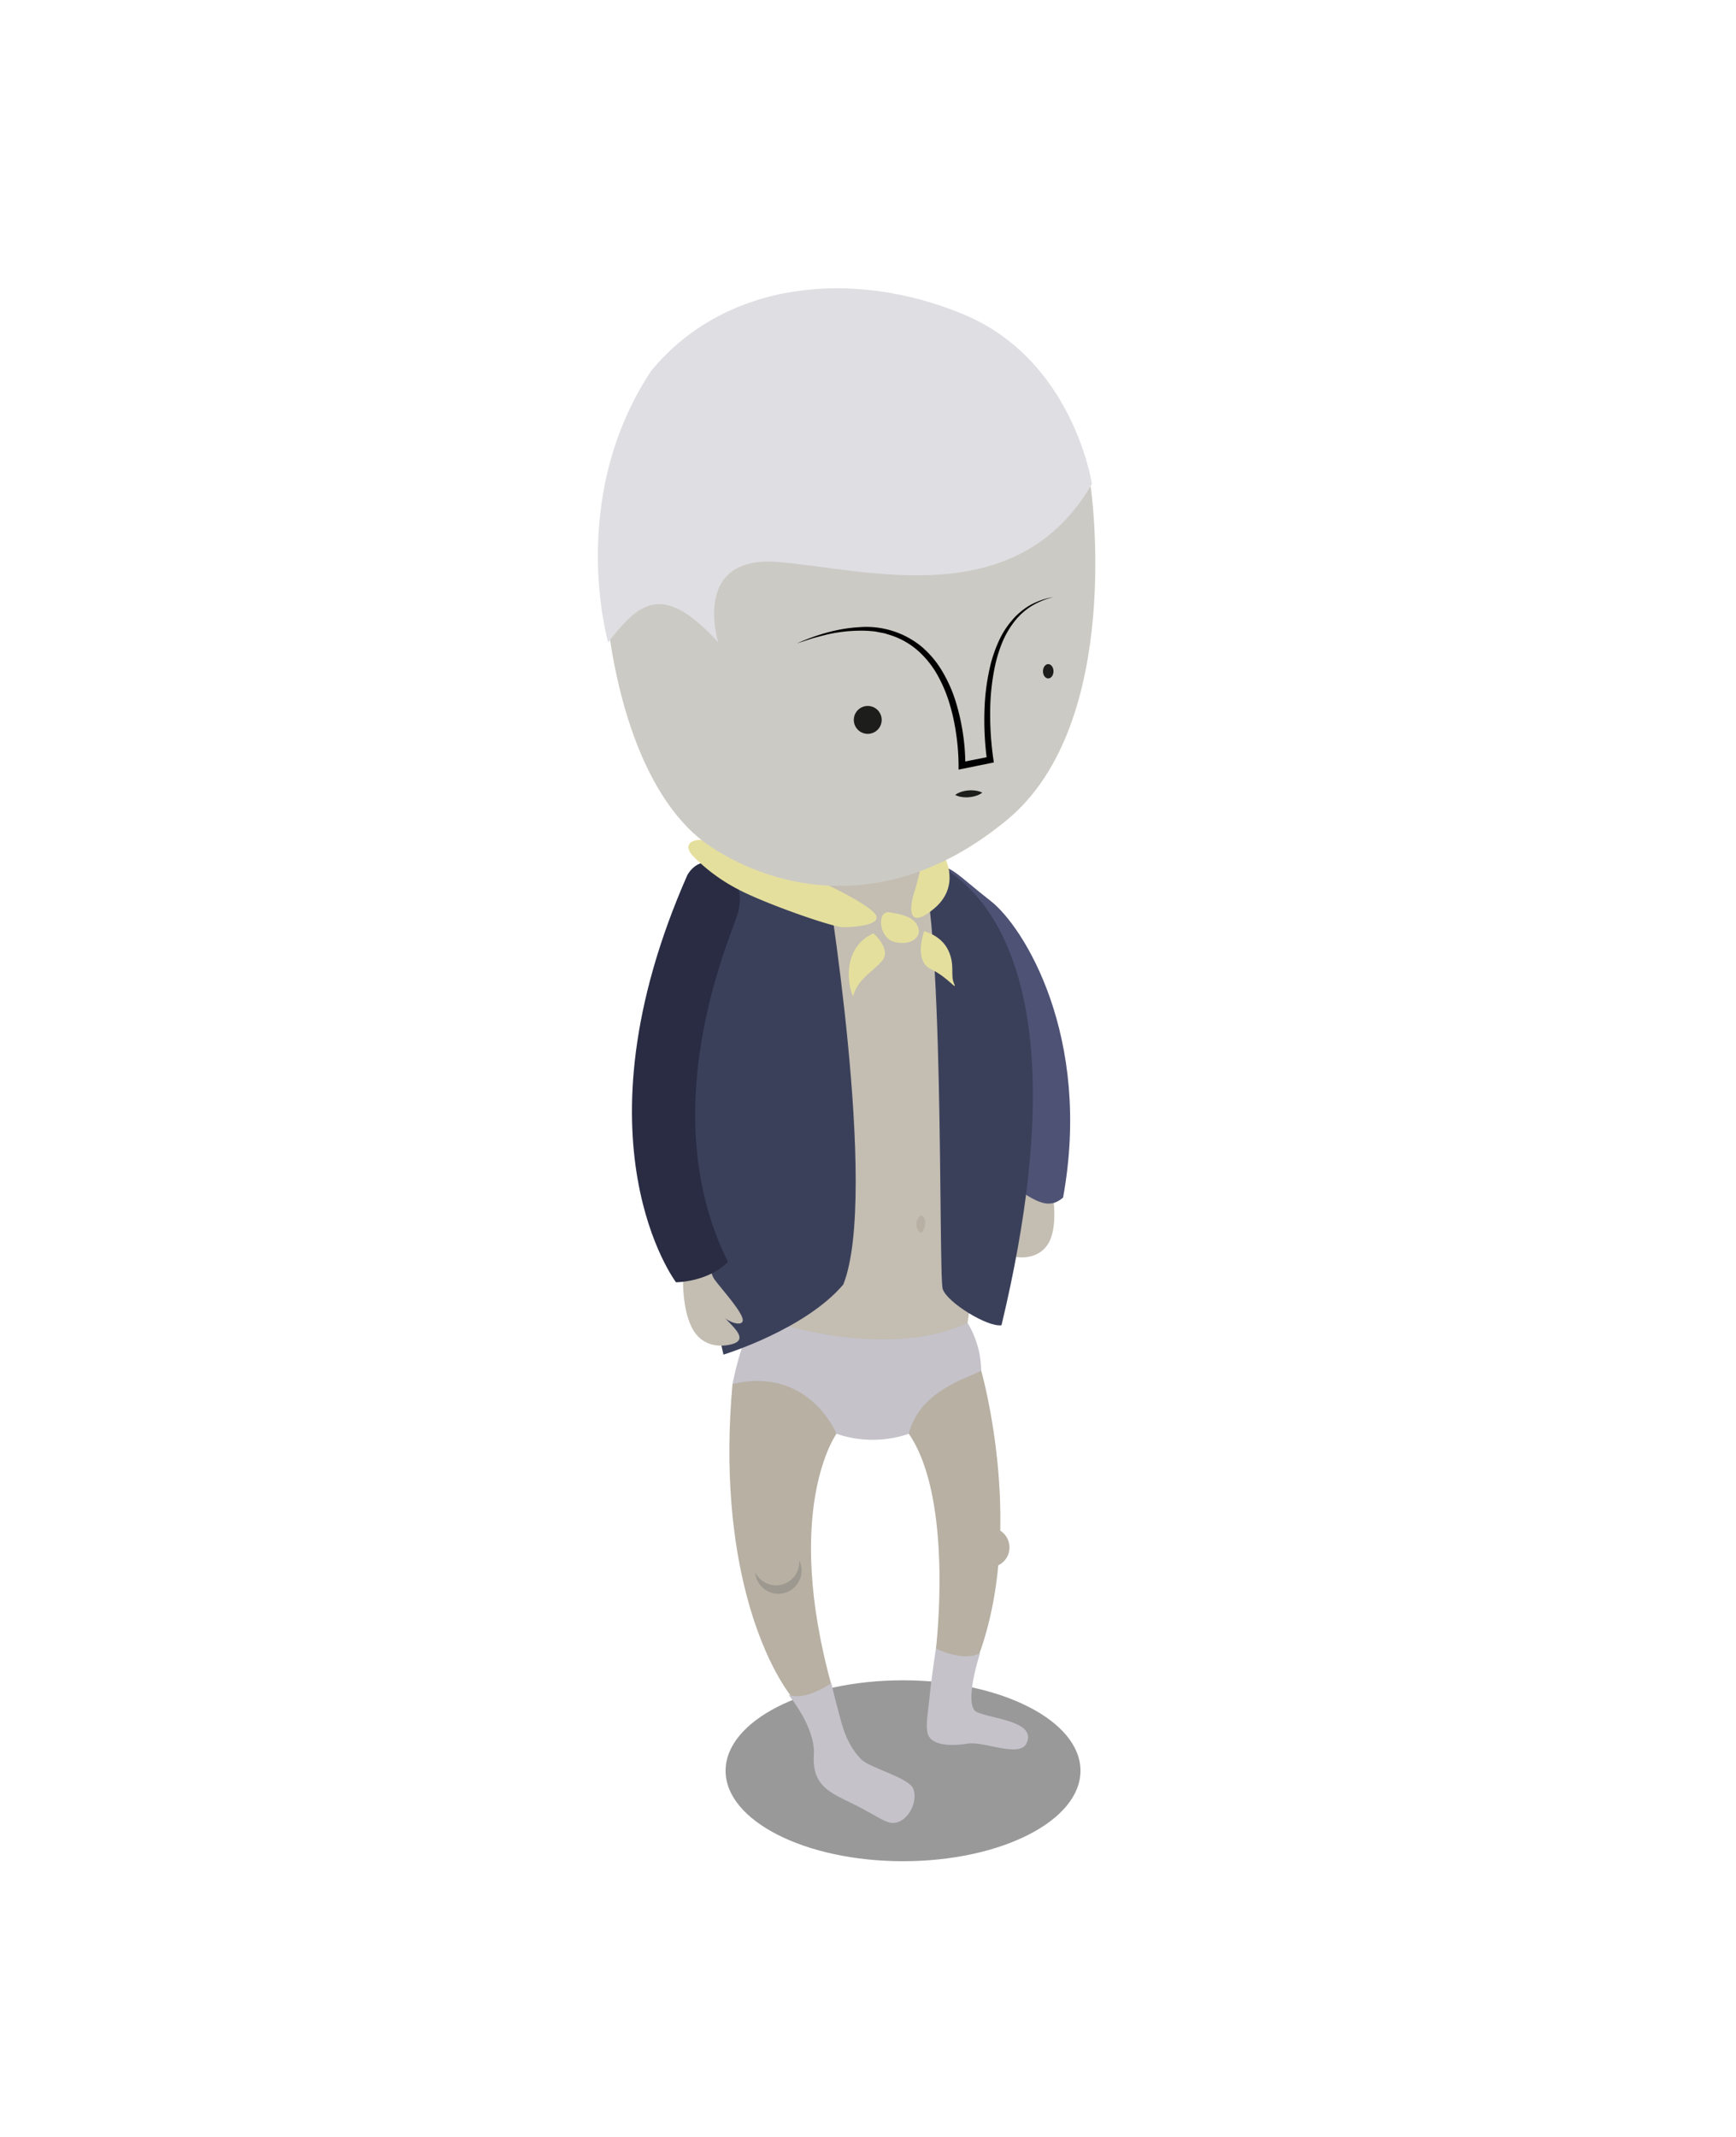 <svg xmlns="http://www.w3.org/2000/svg" viewBox="0 0 768 945"><defs><style>.cls-1{opacity:0.4;}.cls-2{fill:#c3bdb2;}.cls-3{fill:#b7b0a3;}.cls-4{fill:#c5c2ca;}.cls-5{fill:#9e9990;}.cls-6{fill:#4e5275;}.cls-7{fill:#3b405a;}.cls-8{fill:#292c43;}.cls-9{fill:#e5df9e;}.cls-10{fill:#cccac4;}.cls-11{fill:#1d1d1b;}.cls-12{fill:#dfdee3;}</style></defs><title>noah</title><g id="Layer_23" data-name="Layer 23"><ellipse class="cls-1" cx="399.5" cy="783" rx="78.5" ry="40"/></g><g id="sok_v"><path class="cls-2" d="M407.06,367s37,109,21,218c-32,35-100,0-100,0s-50-164,12-212C366.06,357,407.06,367,407.06,367Z"/><path class="cls-3" d="M409.06,539q-1.5-3-3,0a4.85,4.85,0,0,0,1,6C408.06,546,410.06,541,409.06,539Z"/><path class="cls-3" d="M434.06,606s21,73-3,131c-12,13-17-8-17-8s8-66-12-95,9-41,18-37S428.06,600,434.06,606Z"/><circle class="cls-3" cx="437.81" cy="684.25" r="8.78"/><path class="cls-4" d="M433.56,731s-7.5,23-1.5,26,27,4,22,14c-3.16,6.32-18.89-1.19-26,0-6,1-14.23,1.16-17-3-2-3-.57-10.18,0-16,1.17-11.89,3-23,3-23S426.06,735,433.56,731Z"/><path class="cls-3" d="M370.06,634s-24,33-2,112c-2,10-10,13-14,9-16-17-37-66-30-143,41-35,46,22,46,22"/><circle class="cls-5" cx="344.34" cy="694.48" r="10.27"/><circle class="cls-3" cx="343.32" cy="690.73" r="10.27"/><path class="cls-4" d="M348.88,749.48s12,14.38,11.17,26.52c-1,15,9.12,17.31,20,23,7.15,3.74,11.22,6.6,14,7,7,1,12.38-9.05,10-15-2-5-19.19-9.19-23-13-5-5-7.46-11.36-9-17-3.16-11.52-4.29-16.78-4.29-16.78S357,752.16,348.88,749.48Z"/><path class="cls-4" d="M428.06,585a41.5,41.5,0,0,1,6,21c-4,3-27,8-32,28a49.4,49.4,0,0,1-32,0s-12.21-30-46-22c4-20,10-30,10-30S389.06,603,428.06,585Z"/><path class="cls-2" d="M453.06,517s2,8,0,12-10,16-8.5,18.5,10.5-2.5,13.5-14.5S453.06,517,453.06,517Z"/><path class="cls-2" d="M463.06,516s6,18.85,2,31c-2,6-7,9-13,9-10.82,0-2-8,.5-13a30.73,30.73,0,0,0,.5-26Z"/><path class="cls-6" d="M438.28,398.41c-14.56-11.31-19.54-18-24.7-13.82s-4.51,10.23-1.19,14C447.67,427,460,464.3,451.31,526.66c8.72,5.74,13.56,7.61,19,2.87C483.23,458.3,452.84,409.72,438.28,398.41Z"/><path class="cls-7" d="M406.06,379s83,15,37,207c-6,1-24-10-26-16S418.06,396,406.06,379Z"/><path class="cls-7" d="M365.06,384s24,144,8,184c-17,20-53,31-53,31s-42-178,0-236C366.06,373,365.06,384,365.06,384Z"/><path class="cls-2" d="M314,552.76s-.77,9,2.09,13,13.61,15.58,12.42,18.55-11.8-.88-17.13-13.35S314,552.76,314,552.76Z"/><path class="cls-2" d="M303,553.41s-3.27,21.46,3.23,33.9c3.21,6.15,9.14,8.52,15.64,7.48,11.71-1.88.77-9-2.8-14A33.69,33.69,0,0,1,314,552.76Z"/><path class="cls-8" d="M304.06,387s4-8,12-5,14,11,10,23-37,87-4,153c-9,9-23,9-23,9S252.06,505,304.06,387Z"/><path class="cls-9" d="M418,379.33s7,12.51-4.66,22.34-11.4.35-8.66-7.81S408.07,370.86,418,379.33Z"/><path class="cls-9" d="M387.06,404c-4-5-32.06-20.3-73-32-7-2-13.16,1-7,7a78,78,0,0,0,19,14c11,6,42,17,47,17S391.06,409,387.06,404Z"/><path class="cls-9" d="M393.61,403.42c5.92,1,10.9,2.11,12.58,6.64s-3.49,8.24-10.49,6.47S387.7,402.44,393.61,403.42Z"/><path class="cls-9" d="M386.39,412.67s8,7,4,12-11,8-13,16C374.39,433.67,373.39,418.67,386.39,412.67Z"/><path class="cls-9" d="M408.85,411.77s7.41,1.75,10.59,8.3.91,11,2.59,14.77-2.49-2.61-10.25-6.33S408.85,411.77,408.85,411.77Z"/><path class="cls-10" d="M482.56,215.5s-22-80-106-82-112,54-110,113,19,109,48,128,79,31,131-12S482.56,215.5,482.56,215.5Z"/><path d="M466.06,264A32.68,32.68,0,0,0,456,267.43a30.38,30.38,0,0,0-8.27,6.83,38.5,38.5,0,0,0-5.81,9.08,62.57,62.57,0,0,0-3.61,10.16,97.63,97.63,0,0,0-2.8,21.28,132.08,132.08,0,0,0,1.15,21.45l1.14-1.65-12.51,2.47,1.77,1.48a96.52,96.52,0,0,0-4.32-28.5,62,62,0,0,0-5.92-13.25,42.74,42.74,0,0,0-9.44-11.12,38.66,38.66,0,0,0-27.25-8.33c-9.62.54-18.89,3.33-27.55,7.17l6.76-2.21c2.29-.61,4.57-1.23,6.86-1.79a68.43,68.43,0,0,1,14-1.62,51.93,51.93,0,0,1,7,.37l3.41.66c.28.06.57.1.85.17l.83.26,1.65.51a34.32,34.32,0,0,1,11.92,6.68,41.5,41.5,0,0,1,8.68,10.63A62.79,62.79,0,0,1,420,310.91a88.36,88.36,0,0,1,3,13.64,98.72,98.72,0,0,1,1.07,13.92v1.84l1.77-.36,12.49-2.53,1.34-.27-.2-1.38a136,136,0,0,1-1.41-20.93A98.78,98.78,0,0,1,440.29,294a61.17,61.17,0,0,1,3.14-10,40.24,40.24,0,0,1,5.21-9,29.45,29.45,0,0,1,7.68-7A34.86,34.86,0,0,1,466.06,264Z"/><circle class="cls-11" cx="383.89" cy="318.33" r="6.17"/><ellipse class="cls-11" cx="463.73" cy="296.83" rx="2.33" ry="3.17"/><path class="cls-11" d="M434.56,350.5a9.68,9.68,0,0,0-3.1-.92,14.12,14.12,0,0,0-3-.07,13.87,13.87,0,0,0-3,.57,9.57,9.57,0,0,0-2.9,1.43,9.57,9.57,0,0,0,3.1.93,13.87,13.87,0,0,0,3,.07,14.12,14.12,0,0,0,3-.57A9.68,9.68,0,0,0,434.56,350.5Z"/><path class="cls-12" d="M483.06,214s-8.11-54.76-56.79-75-105.21-15-138.21,25c-37.52,56.79-19,120-19,120,14.2-18.25,24.34-26.37,48.68,0,0,0-12.17-38.54,26.37-35.5S449.59,271.83,483.06,214Z"/></g></svg>
